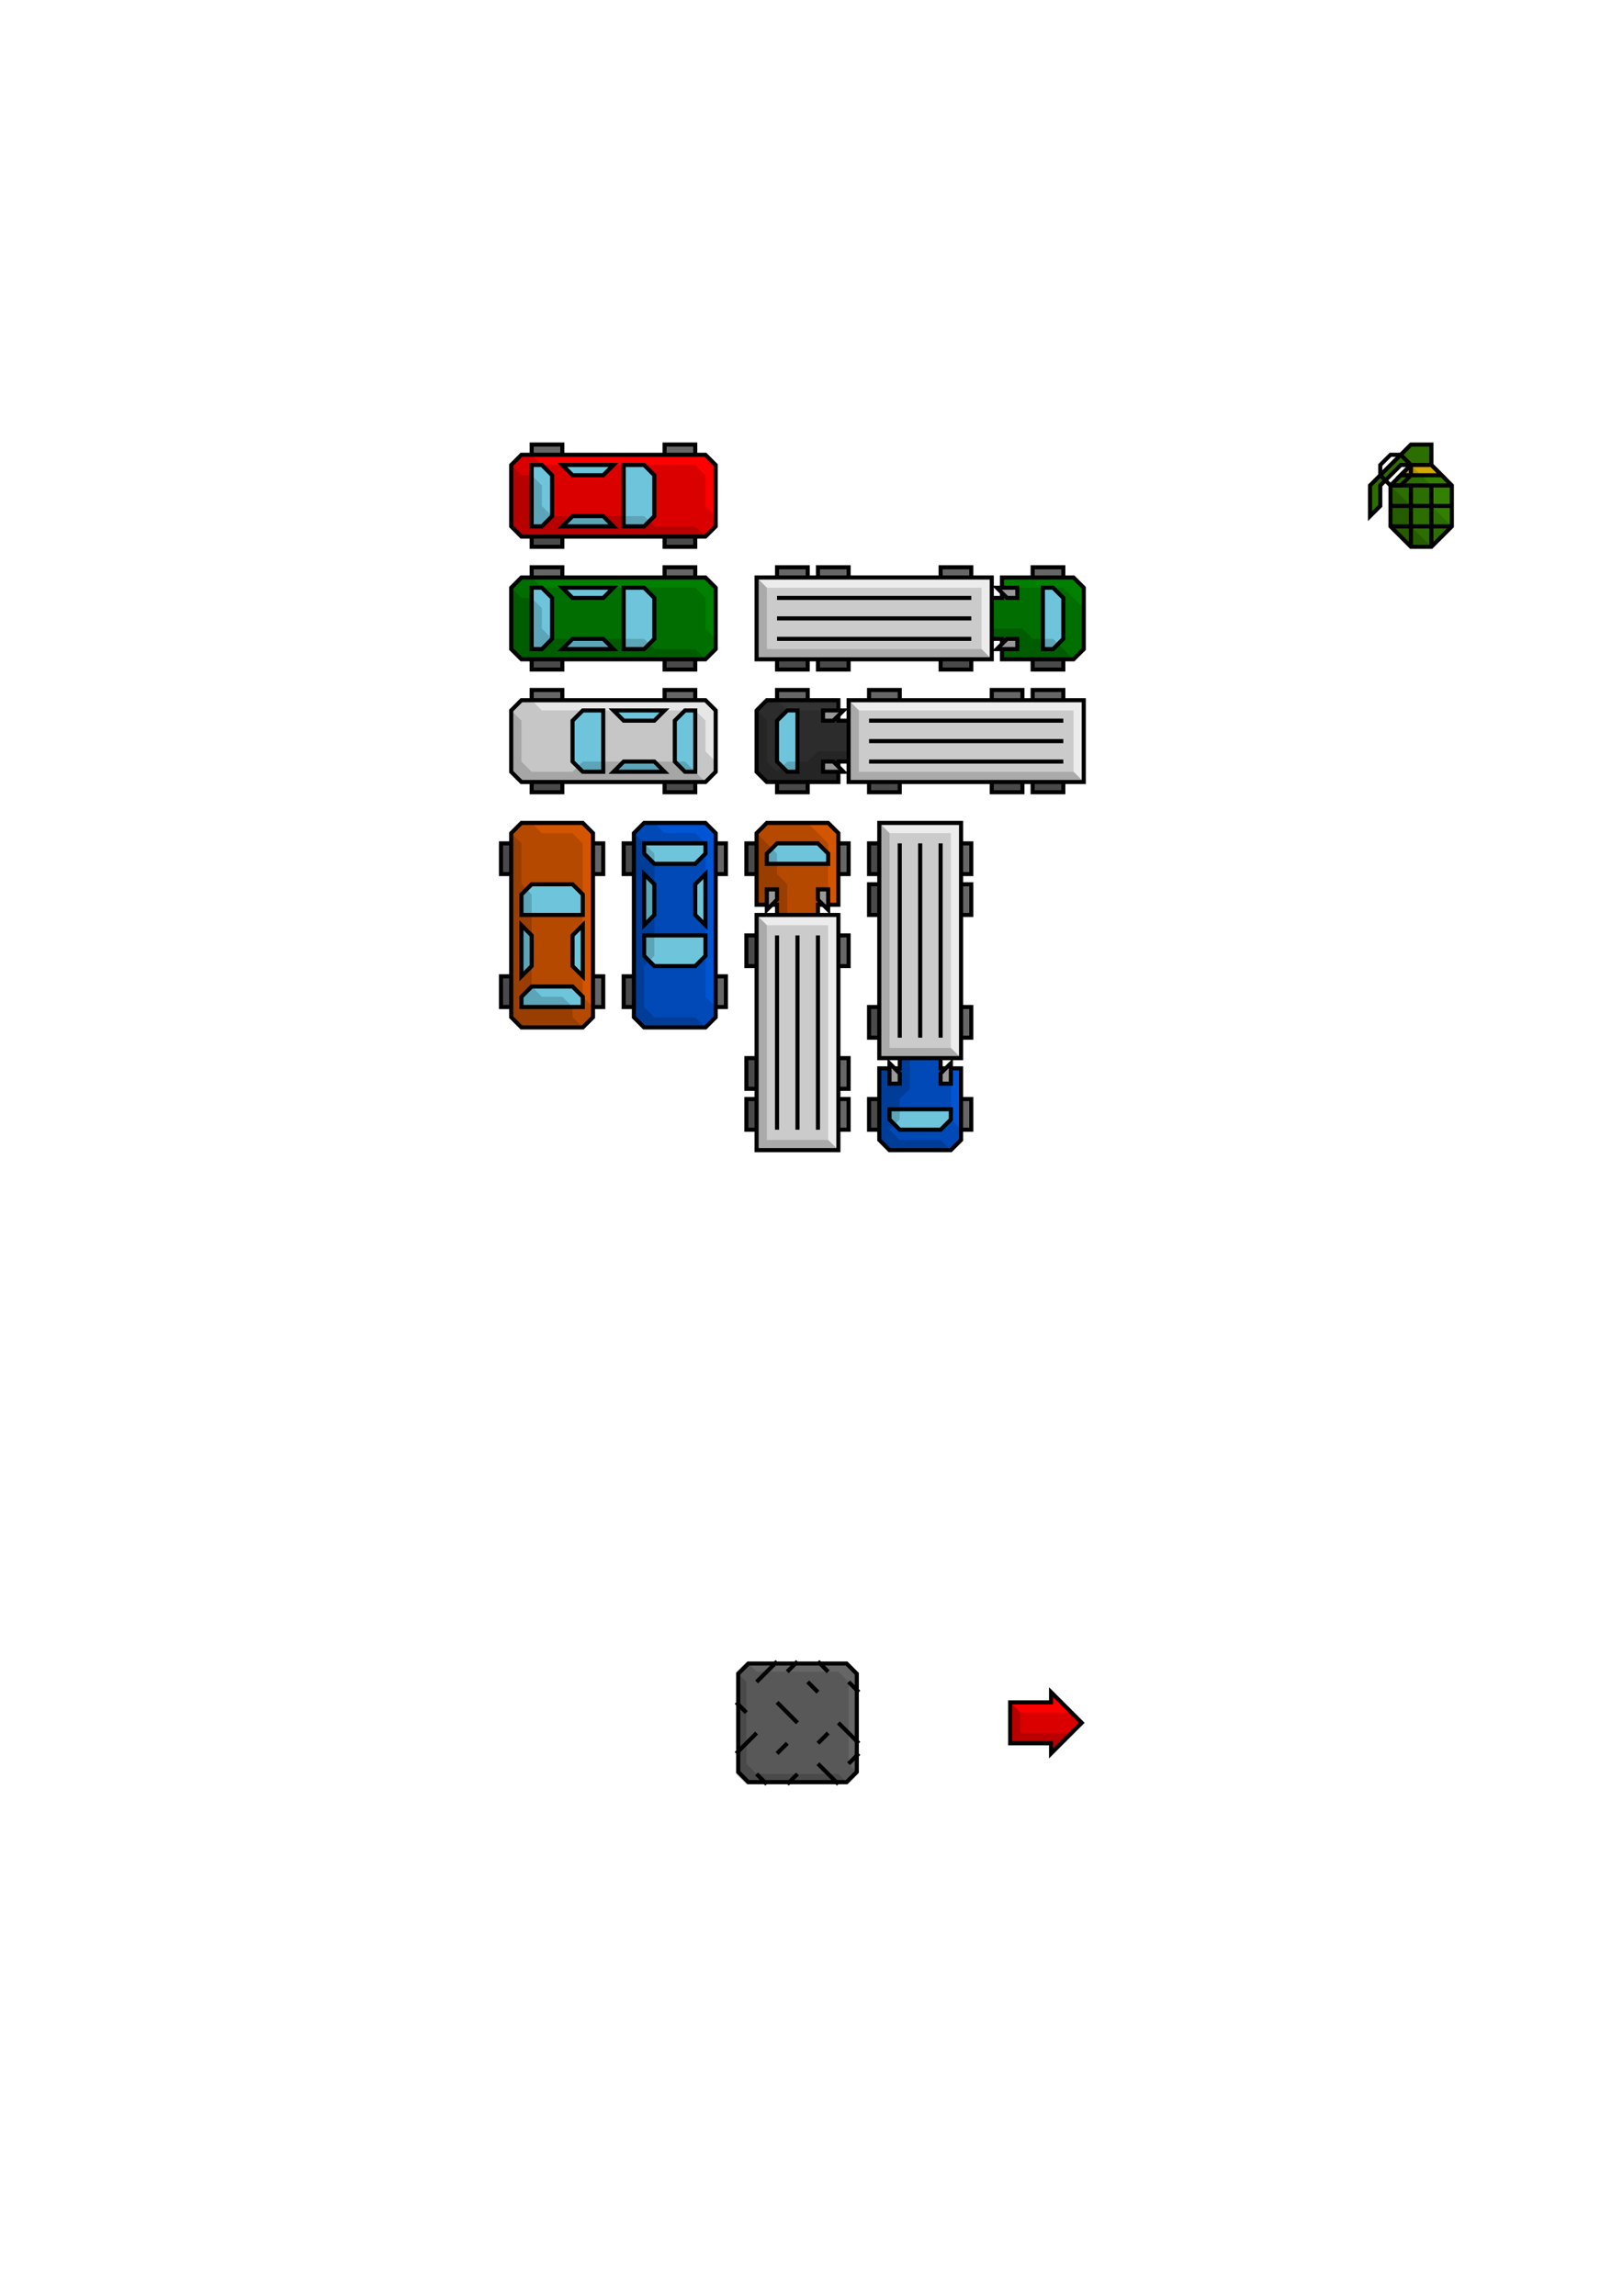 <?xml version="1.0" encoding="UTF-8" standalone="no"?>
<!-- Created with Inkscape (http://www.inkscape.org/) -->

<svg
   xmlns:dc="http://purl.org/dc/elements/1.1/"
   xmlns:cc="http://creativecommons.org/ns#"
   xmlns:rdf="http://www.w3.org/1999/02/22-rdf-syntax-ns#"
   xmlns:svg="http://www.w3.org/2000/svg"
   xmlns="http://www.w3.org/2000/svg"
   xmlns:sodipodi="http://sodipodi.sourceforge.net/DTD/sodipodi-0.dtd"
   xmlns:inkscape="http://www.inkscape.org/namespaces/inkscape"
   width="210mm"
   height="297mm"
   id="svg2"
   version="1.1"
   inkscape:version="0.48.4 r9939"
   enable-background="new"
   sodipodi:docname="graphics.svg">
  <defs
     id="defs4" />
  <sodipodi:namedview
     id="base"
     pagecolor="#ffffff"
     bordercolor="#666666"
     borderopacity="1.0"
     inkscape:pageopacity="0.0"
     inkscape:pageshadow="2"
     inkscape:zoom="2.8"
     inkscape:cx="366.61469"
     inkscape:cy="171.17215"
     inkscape:document-units="px"
     inkscape:current-layer="layer4"
     showgrid="true"
     inkscape:window-width="1920"
     inkscape:window-height="1017"
     inkscape:window-x="-8"
     inkscape:window-y="-8"
     inkscape:window-maximized="1">
    <inkscape:grid
       type="xygrid"
       id="grid2985"
       empspacing="5"
       visible="true"
       enabled="true"
       snapvisiblegridlinesonly="true" />
    <inkscape:grid
       type="xygrid"
       id="grid2989"
       empspacing="5"
       visible="true"
       enabled="true"
       snapvisiblegridlinesonly="true"
       color="#ff00ff"
       opacity="1"
       empcolor="#0000ff"
       empopacity="0"
       spacingx="60px"
       spacingy="60px"
       dotted="false" />
  </sodipodi:namedview>
  <g
     inkscape:groupmode="layer"
     id="layer4"
     inkscape:label="clipping"
     style="opacity:0;display:inline">
    <rect
       style="opacity:0.5;color:#000000;fill:#80e5ff;fill-opacity:1;fill-rule:nonzero;stroke:none;stroke-width:2;marker:none;visibility:visible;display:inline;overflow:visible;enable-background:accumulate"
       id="rect4730"
       width="120"
       height="60"
       x="240"
       y="212.362"
       inkscape:export-filename="D:\phi\ld43\web\res\images\car_player.png"
       inkscape:export-xdpi="180"
       inkscape:export-ydpi="180" />
    <rect
       style="opacity:0.5;color:#000000;fill:#80e5ff;fill-opacity:1;fill-rule:nonzero;stroke:none;stroke-width:2;marker:none;visibility:visible;display:inline;overflow:visible;enable-background:accumulate"
       id="rect4732"
       width="120"
       height="60"
       x="240"
       y="272.362"
       inkscape:export-filename="D:\phi\ld43\web\res\images\car_h1.png"
       inkscape:export-xdpi="180"
       inkscape:export-ydpi="180" />
    <rect
       style="opacity:0.5;color:#000000;fill:#80e5ff;fill-opacity:1;fill-rule:nonzero;stroke:none;stroke-width:2;marker:none;visibility:visible;display:inline;overflow:visible;enable-background:accumulate"
       id="rect4734"
       width="120"
       height="60"
       x="240"
       y="332.362"
       inkscape:export-filename="D:\phi\ld43\web\res\images\car_h2.png"
       inkscape:export-xdpi="180"
       inkscape:export-ydpi="180" />
    <rect
       style="opacity:0.5;color:#000000;fill:#80e5ff;fill-opacity:1;fill-rule:nonzero;stroke:none;stroke-width:2;marker:none;visibility:visible;display:inline;overflow:visible;enable-background:accumulate"
       id="rect4736"
       width="60"
       height="120"
       x="240"
       y="392.362"
       inkscape:export-filename="D:\phi\ld43\web\res\images\car_v1.png"
       inkscape:export-xdpi="180"
       inkscape:export-ydpi="180" />
    <rect
       style="opacity:0.5;color:#000000;fill:#80e5ff;fill-opacity:1;fill-rule:nonzero;stroke:none;stroke-width:2;marker:none;visibility:visible;display:inline;overflow:visible;enable-background:accumulate"
       id="rect4738"
       width="180"
       height="60"
       x="360"
       y="272.362"
       inkscape:export-filename="D:\phi\ld43\web\res\images\truck_h1.png"
       inkscape:export-xdpi="180"
       inkscape:export-ydpi="180" />
    <rect
       style="opacity:0.5;color:#000000;fill:#80e5ff;fill-opacity:1;fill-rule:nonzero;stroke:none;stroke-width:2;marker:none;visibility:visible;display:inline;overflow:visible;enable-background:accumulate"
       id="rect4740"
       width="180"
       height="60"
       x="360"
       y="332.362"
       inkscape:export-filename="D:\phi\ld43\web\res\images\truck_h2.png"
       inkscape:export-xdpi="180"
       inkscape:export-ydpi="180" />
    <rect
       style="opacity:0.5;color:#000000;fill:#80e5ff;fill-opacity:1;fill-rule:nonzero;stroke:none;stroke-width:2;marker:none;visibility:visible;display:inline;overflow:visible;enable-background:accumulate"
       id="rect4742"
       width="60"
       height="180"
       x="360"
       y="392.362"
       inkscape:export-filename="D:\phi\ld43\web\res\images\truck_v1.png"
       inkscape:export-xdpi="180"
       inkscape:export-ydpi="180" />
    <rect
       style="opacity:0.5;color:#000000;fill:#80e5ff;fill-opacity:1;fill-rule:nonzero;stroke:none;stroke-width:2;marker:none;visibility:visible;display:inline;overflow:visible;enable-background:accumulate"
       id="rect4744"
       width="60"
       height="180"
       x="420"
       y="392.362"
       inkscape:export-filename="D:\phi\ld43\web\res\images\truck_v2.png"
       inkscape:export-xdpi="180"
       inkscape:export-ydpi="180" />
    <rect
       style="opacity:0.5;color:#000000;fill:#80e5ff;fill-opacity:1;fill-rule:nonzero;stroke:none;stroke-width:2;marker:none;visibility:visible;display:inline;overflow:visible;enable-background:accumulate"
       id="rect4746"
       width="60"
       height="120"
       x="300"
       y="392.362"
       inkscape:export-filename="D:\phi\ld43\web\res\images\car_v2.png"
       inkscape:export-xdpi="180"
       inkscape:export-ydpi="180" />
    <rect
       style="color:#000000;fill:#d4aa00;fill-opacity:1;fill-rule:nonzero;stroke:none;stroke-width:2;marker:none;visibility:visible;display:inline;overflow:visible;enable-background:accumulate"
       id="rect4790"
       width="60"
       height="60"
       x="660"
       y="212.362"
       inkscape:export-filename="D:\phi\ld43\web\res\images\grenade.png"
       inkscape:export-xdpi="180"
       inkscape:export-ydpi="180" />
    <rect
       style="opacity:0.5;color:#000000;fill:#000000;fill-opacity:1;stroke:none;stroke-width:2;marker:none;visibility:visible;display:inline;overflow:visible;enable-background:accumulate"
       id="rect4834"
       width="60"
       height="60"
       x="360"
       y="812.362"
       inkscape:export-filename="D:\phi\ld43\web\res\images\border.png"
       inkscape:export-xdpi="180"
       inkscape:export-ydpi="180" />
    <rect
       style="opacity:0.5;color:#000000;fill:#000000;fill-opacity:1;fill-rule:nonzero;stroke:none;stroke-width:2;marker:none;visibility:visible;display:inline;overflow:visible;enable-background:accumulate"
       id="rect4890"
       width="60"
       height="60"
       x="480"
       y="812.362"
       inkscape:export-filename="D:\phi\ld43\web\res\images\exit.png"
       inkscape:export-xdpi="180"
       inkscape:export-ydpi="180" />
  </g>
  <g
     inkscape:label="shape"
     inkscape:groupmode="layer"
     id="layer1"
     style="display:inline">
    <path
       style="fill:#666666;stroke:#000000;stroke-width:2;stroke-linecap:butt;stroke-linejoin:miter;stroke-miterlimit:4;stroke-opacity:1;stroke-dasharray:none"
       d="m 260,222.362 0,-5 15,0 0,5"
       id="path2995"
       inkscape:connector-curvature="0" />
    <path
       style="fill:#666666;stroke:#000000;stroke-width:2;stroke-linecap:butt;stroke-linejoin:miter;stroke-miterlimit:4;stroke-opacity:1;stroke-dasharray:none"
       d="m 340,222.362 0,-5 -15,0 0,5"
       id="path2993"
       inkscape:connector-curvature="0" />
    <path
       style="fill:#666666;stroke:#000000;stroke-width:2;stroke-linecap:butt;stroke-linejoin:miter;stroke-miterlimit:4;stroke-opacity:1;stroke-dasharray:none"
       d="m 325,262.362 0,5 15,0 0,-5"
       id="path2999"
       inkscape:connector-curvature="0" />
    <path
       style="fill:#666666;stroke:#000000;stroke-width:2;stroke-linecap:butt;stroke-linejoin:miter;stroke-miterlimit:4;stroke-opacity:1;stroke-dasharray:none"
       d="m 260,262.362 0,5 15,0 0,-5"
       id="path2997"
       inkscape:connector-curvature="0" />
    <path
       style="fill:#ff0000;stroke:#000000;stroke-width:2;stroke-linecap:butt;stroke-linejoin:miter;stroke-miterlimit:4;stroke-opacity:1;stroke-dasharray:none"
       d="m 255,222.362 90,0 5,5 0,30 -5,5 -90,0 -5,-5 0,-30 z"
       id="path2991"
       inkscape:connector-curvature="0" />
    <path
       style="fill:#80e5ff;fill-opacity:1;stroke:#000000;stroke-width:2;stroke-linecap:butt;stroke-linejoin:miter;stroke-miterlimit:4;stroke-opacity:1;stroke-dasharray:none"
       d="m 320,252.362 0,-20 -5,-5 -5,0 -5,0 0,30 5,0 5,0 z"
       id="path3003"
       inkscape:connector-curvature="0"
       sodipodi:nodetypes="ccccccccc" />
    <path
       style="fill:#80e5ff;stroke:#000000;stroke-width:2;stroke-linecap:butt;stroke-linejoin:miter;stroke-miterlimit:4;stroke-opacity:1;stroke-dasharray:none"
       d="m 275,257.362 5,-5 15,0 5,5 z"
       id="path3005"
       inkscape:connector-curvature="0"
       sodipodi:nodetypes="ccccc" />
    <path
       style="fill:#80e5ff;stroke:#000000;stroke-width:2;stroke-linecap:butt;stroke-linejoin:miter;stroke-miterlimit:4;stroke-opacity:1;stroke-dasharray:none"
       d="m 300,227.362 -5,5 -15,0 -5,-5 z"
       id="path3007"
       inkscape:connector-curvature="0"
       sodipodi:nodetypes="ccccc" />
    <path
       style="fill:#80e5ff;stroke:#000000;stroke-width:2;stroke-linecap:butt;stroke-linejoin:miter;stroke-miterlimit:4;stroke-opacity:1;stroke-dasharray:none"
       d="m 260,257.362 5,0 5,-5 0,-20 -5,-5 -5,0 z"
       id="path3011"
       inkscape:connector-curvature="0"
       sodipodi:nodetypes="ccccccc" />
    <path
       style="fill:#666666;stroke:#000000;stroke-width:2;stroke-linecap:butt;stroke-linejoin:miter;stroke-miterlimit:4;stroke-opacity:1;stroke-dasharray:none;display:inline"
       d="m 260,282.362 0,-5 15,0 0,5"
       id="path2995-1"
       inkscape:connector-curvature="0" />
    <path
       style="fill:#666666;stroke:#000000;stroke-width:2;stroke-linecap:butt;stroke-linejoin:miter;stroke-miterlimit:4;stroke-opacity:1;stroke-dasharray:none;display:inline"
       d="m 340,282.362 0,-5 -15,0 0,5"
       id="path2993-1"
       inkscape:connector-curvature="0" />
    <path
       style="fill:#666666;stroke:#000000;stroke-width:2;stroke-linecap:butt;stroke-linejoin:miter;stroke-miterlimit:4;stroke-opacity:1;stroke-dasharray:none;display:inline"
       d="m 260,322.362 0,5 15,0 0,-5"
       id="path2997-8"
       inkscape:connector-curvature="0" />
    <path
       style="fill:#666666;stroke:#000000;stroke-width:2;stroke-linecap:butt;stroke-linejoin:miter;stroke-miterlimit:4;stroke-opacity:1;stroke-dasharray:none;display:inline"
       d="m 325,322.362 0,5 15,0 0,-5"
       id="path2999-7"
       inkscape:connector-curvature="0" />
    <path
       style="fill:#008000;stroke:#000000;stroke-width:2;stroke-linecap:butt;stroke-linejoin:miter;stroke-miterlimit:4;stroke-opacity:1;stroke-dasharray:none;display:inline"
       d="m 255,282.362 90,0 5,5 0,30 -5,5 -90,0 -5,-5 0,-30 z"
       id="path2991-3"
       inkscape:connector-curvature="0" />
    <path
       style="fill:#80e5ff;fill-opacity:1;stroke:#000000;stroke-width:2;stroke-linecap:butt;stroke-linejoin:miter;stroke-miterlimit:4;stroke-opacity:1;stroke-dasharray:none;display:inline"
       d="m 320,312.362 0,-20 -5,-5 -5,0 -5,0 0,30 5,0 5,0 z"
       id="path3003-4"
       inkscape:connector-curvature="0"
       sodipodi:nodetypes="ccccccccc" />
    <path
       style="fill:#80e5ff;stroke:#000000;stroke-width:2;stroke-linecap:butt;stroke-linejoin:miter;stroke-miterlimit:4;stroke-opacity:1;stroke-dasharray:none;display:inline"
       d="m 275,317.362 5,-5 15,0 5,5 z"
       id="path3005-2"
       inkscape:connector-curvature="0"
       sodipodi:nodetypes="ccccc" />
    <path
       style="fill:#80e5ff;stroke:#000000;stroke-width:2;stroke-linecap:butt;stroke-linejoin:miter;stroke-miterlimit:4;stroke-opacity:1;stroke-dasharray:none;display:inline"
       d="m 300,287.362 -5,5 -15,0 -5,-5 z"
       id="path3007-7"
       inkscape:connector-curvature="0"
       sodipodi:nodetypes="ccccc" />
    <path
       style="fill:#80e5ff;stroke:#000000;stroke-width:2;stroke-linecap:butt;stroke-linejoin:miter;stroke-miterlimit:4;stroke-opacity:1;stroke-dasharray:none;display:inline"
       d="m 260,317.362 5,0 5,-5 0,-20 -5,-5 -5,0 z"
       id="path3011-7"
       inkscape:connector-curvature="0"
       sodipodi:nodetypes="ccccccc" />
    <path
       style="fill:#666666;stroke:#000000;stroke-width:2;stroke-linecap:butt;stroke-linejoin:miter;stroke-miterlimit:4;stroke-opacity:1;stroke-dasharray:none;display:inline"
       d="m 340,342.362 0,-5 -15,0 0,5"
       id="path2995-9"
       inkscape:connector-curvature="0" />
    <path
       style="fill:#666666;stroke:#000000;stroke-width:2;stroke-linecap:butt;stroke-linejoin:miter;stroke-miterlimit:4;stroke-opacity:1;stroke-dasharray:none;display:inline"
       d="m 260,342.362 0,-5 15,0 0,5"
       id="path2993-3"
       inkscape:connector-curvature="0" />
    <path
       style="fill:#666666;stroke:#000000;stroke-width:2;stroke-linecap:butt;stroke-linejoin:miter;stroke-miterlimit:4;stroke-opacity:1;stroke-dasharray:none;display:inline"
       d="m 340,382.362 0,5 -15,0 0,-5"
       id="path2997-9"
       inkscape:connector-curvature="0" />
    <path
       style="fill:#666666;stroke:#000000;stroke-width:2;stroke-linecap:butt;stroke-linejoin:miter;stroke-miterlimit:4;stroke-opacity:1;stroke-dasharray:none;display:inline"
       d="m 275,382.362 0,5 -15,0 0,-5"
       id="path2999-8"
       inkscape:connector-curvature="0" />
    <path
       style="fill:#e6e6e6;stroke:#000000;stroke-width:2;stroke-linecap:butt;stroke-linejoin:miter;stroke-miterlimit:4;stroke-opacity:1;stroke-dasharray:none;display:inline"
       d="m 345,342.362 -90,0 -5,5 0,30 5,5 90,0 5,-5 0,-30 z"
       id="path2991-1"
       inkscape:connector-curvature="0" />
    <path
       style="fill:#80e5ff;fill-opacity:1;stroke:#000000;stroke-width:2;stroke-linecap:butt;stroke-linejoin:miter;stroke-miterlimit:4;stroke-opacity:1;stroke-dasharray:none;display:inline"
       d="m 280,372.362 0,-20 5,-5 5,0 5,0 0,30 -5,0 -5,0 z"
       id="path3003-6"
       inkscape:connector-curvature="0"
       sodipodi:nodetypes="ccccccccc" />
    <path
       style="fill:#80e5ff;stroke:#000000;stroke-width:2;stroke-linecap:butt;stroke-linejoin:miter;stroke-miterlimit:4;stroke-opacity:1;stroke-dasharray:none;display:inline"
       d="m 325,377.362 -5,-5 -15,0 -5,5 z"
       id="path3005-5"
       inkscape:connector-curvature="0"
       sodipodi:nodetypes="ccccc" />
    <path
       style="fill:#80e5ff;stroke:#000000;stroke-width:2;stroke-linecap:butt;stroke-linejoin:miter;stroke-miterlimit:4;stroke-opacity:1;stroke-dasharray:none;display:inline"
       d="m 300,347.362 5,5 15,0 5,-5 z"
       id="path3007-0"
       inkscape:connector-curvature="0"
       sodipodi:nodetypes="ccccc" />
    <path
       style="fill:#80e5ff;stroke:#000000;stroke-width:2;stroke-linecap:butt;stroke-linejoin:miter;stroke-miterlimit:4;stroke-opacity:1;stroke-dasharray:none;display:inline"
       d="m 340,377.362 -5,0 -5,-5 0,-20 5,-5 5,0 z"
       id="path3011-2"
       inkscape:connector-curvature="0"
       sodipodi:nodetypes="ccccccc" />
    <path
       style="fill:#666666;stroke:#000000;stroke-width:2;stroke-linecap:butt;stroke-linejoin:miter;stroke-miterlimit:4;stroke-opacity:1;stroke-dasharray:none;display:inline"
       d="m 350,412.362 5,0 0,15 -5,0"
       id="path2995-1-4"
       inkscape:connector-curvature="0" />
    <path
       style="fill:#666666;stroke:#000000;stroke-width:2;stroke-linecap:butt;stroke-linejoin:miter;stroke-miterlimit:4;stroke-opacity:1;stroke-dasharray:none;display:inline"
       d="m 350,492.362 5,0 0,-15 -5,0"
       id="path2993-1-8"
       inkscape:connector-curvature="0" />
    <path
       style="fill:#666666;stroke:#000000;stroke-width:2;stroke-linecap:butt;stroke-linejoin:miter;stroke-miterlimit:4;stroke-opacity:1;stroke-dasharray:none;display:inline"
       d="m 310,412.362 -5,0 0,15 5,0"
       id="path2997-8-5"
       inkscape:connector-curvature="0" />
    <path
       style="fill:#666666;stroke:#000000;stroke-width:2;stroke-linecap:butt;stroke-linejoin:miter;stroke-miterlimit:4;stroke-opacity:1;stroke-dasharray:none;display:inline"
       d="m 310,477.362 -5,0 0,15 5,0"
       id="path2999-7-0"
       inkscape:connector-curvature="0" />
    <path
       style="fill:#0055d4;stroke:#000000;stroke-width:2;stroke-linecap:butt;stroke-linejoin:miter;stroke-miterlimit:4;stroke-opacity:1;stroke-dasharray:none;display:inline"
       d="m 350,407.362 0,90 -5,5 -30,0 -5,-5 0,-90 5,-5 30,0 z"
       id="path2991-3-6"
       inkscape:connector-curvature="0" />
    <path
       style="fill:#80e5ff;fill-opacity:1;stroke:#000000;stroke-width:2;stroke-linecap:butt;stroke-linejoin:miter;stroke-miterlimit:4;stroke-opacity:1;stroke-dasharray:none;display:inline"
       d="m 320,472.362 20,0 5,-5 0,-5 0,-5 -30,0 0,5 0,5 z"
       id="path3003-4-9"
       inkscape:connector-curvature="0"
       sodipodi:nodetypes="ccccccccc" />
    <path
       style="fill:#80e5ff;stroke:#000000;stroke-width:2;stroke-linecap:butt;stroke-linejoin:miter;stroke-miterlimit:4;stroke-opacity:1;stroke-dasharray:none;display:inline"
       d="m 315,427.362 5,5 0,15 -5,5 z"
       id="path3005-2-0"
       inkscape:connector-curvature="0"
       sodipodi:nodetypes="ccccc" />
    <path
       style="fill:#80e5ff;stroke:#000000;stroke-width:2;stroke-linecap:butt;stroke-linejoin:miter;stroke-miterlimit:4;stroke-opacity:1;stroke-dasharray:none;display:inline"
       d="m 345,452.362 -5,-5 0,-15 5,-5 z"
       id="path3007-7-0"
       inkscape:connector-curvature="0"
       sodipodi:nodetypes="ccccc" />
    <path
       style="fill:#80e5ff;stroke:#000000;stroke-width:2;stroke-linecap:butt;stroke-linejoin:miter;stroke-miterlimit:4;stroke-opacity:1;stroke-dasharray:none;display:inline"
       d="m 315,412.362 0,5 5,5 20,0 5,-5 0,-5 z"
       id="path3011-7-6"
       inkscape:connector-curvature="0"
       sodipodi:nodetypes="ccccccc" />
    <path
       style="fill:#666666;stroke:#000000;stroke-width:2;stroke-linecap:butt;stroke-linejoin:miter;stroke-miterlimit:4;stroke-opacity:1;stroke-dasharray:none;display:inline"
       d="m 290,492.362 5,0 0,-15 -5,0"
       id="path2995-9-1"
       inkscape:connector-curvature="0" />
    <path
       style="fill:#666666;stroke:#000000;stroke-width:2;stroke-linecap:butt;stroke-linejoin:miter;stroke-miterlimit:4;stroke-opacity:1;stroke-dasharray:none;display:inline"
       d="m 290,412.362 5,0 0,15 -5,0"
       id="path2993-3-3"
       inkscape:connector-curvature="0" />
    <path
       style="fill:#666666;stroke:#000000;stroke-width:2;stroke-linecap:butt;stroke-linejoin:miter;stroke-miterlimit:4;stroke-opacity:1;stroke-dasharray:none;display:inline"
       d="m 250,492.362 -5,0 0,-15 5,0"
       id="path2997-9-9"
       inkscape:connector-curvature="0" />
    <path
       style="fill:#666666;stroke:#000000;stroke-width:2;stroke-linecap:butt;stroke-linejoin:miter;stroke-miterlimit:4;stroke-opacity:1;stroke-dasharray:none;display:inline"
       d="m 250,427.362 -5,0 0,-15 5,0"
       id="path2999-8-3"
       inkscape:connector-curvature="0" />
    <path
       style="fill:#d45500;stroke:#000000;stroke-width:2;stroke-linecap:butt;stroke-linejoin:miter;stroke-miterlimit:4;stroke-opacity:1;stroke-dasharray:none;display:inline"
       d="m 290,497.362 0,-90 -5,-5 -30,0 -5,5 0,90 5,5 30,0 z"
       id="path2991-1-8"
       inkscape:connector-curvature="0" />
    <path
       style="fill:#80e5ff;fill-opacity:1;stroke:#000000;stroke-width:2;stroke-linecap:butt;stroke-linejoin:miter;stroke-miterlimit:4;stroke-opacity:1;stroke-dasharray:none;display:inline"
       d="m 260,432.362 20,0 5,5 0,5 0,5 -30,0 0,-5 0,-5 z"
       id="path3003-6-4"
       inkscape:connector-curvature="0"
       sodipodi:nodetypes="ccccccccc" />
    <path
       style="fill:#80e5ff;stroke:#000000;stroke-width:2;stroke-linecap:butt;stroke-linejoin:miter;stroke-miterlimit:4;stroke-opacity:1;stroke-dasharray:none;display:inline"
       d="m 255,477.362 5,-5 0,-15 -5,-5 z"
       id="path3005-5-4"
       inkscape:connector-curvature="0"
       sodipodi:nodetypes="ccccc" />
    <path
       style="fill:#80e5ff;stroke:#000000;stroke-width:2;stroke-linecap:butt;stroke-linejoin:miter;stroke-miterlimit:4;stroke-opacity:1;stroke-dasharray:none;display:inline"
       d="m 285,452.362 -5,5 0,15 5,5 z"
       id="path3007-0-6"
       inkscape:connector-curvature="0"
       sodipodi:nodetypes="ccccc" />
    <path
       style="fill:#80e5ff;stroke:#000000;stroke-width:2;stroke-linecap:butt;stroke-linejoin:miter;stroke-miterlimit:4;stroke-opacity:1;stroke-dasharray:none;display:inline"
       d="m 255,492.362 0,-5 5,-5 20,0 5,5 0,5 z"
       id="path3011-2-0"
       inkscape:connector-curvature="0"
       sodipodi:nodetypes="ccccccc" />
    <path
       style="fill:#666666;stroke:#000000;stroke-width:2;stroke-linecap:butt;stroke-linejoin:miter;stroke-miterlimit:4;stroke-opacity:1;stroke-dasharray:none"
       d="m 505,282.362 0,-5 15,0 0,5"
       id="path4437"
       inkscape:connector-curvature="0"
       sodipodi:nodetypes="cccc" />
    <path
       style="fill:#666666;stroke:#000000;stroke-width:2;stroke-linecap:butt;stroke-linejoin:miter;stroke-miterlimit:4;stroke-opacity:1;stroke-dasharray:none"
       d="m 505,322.362 0,5 15,0 0,-5"
       id="path4439"
       inkscape:connector-curvature="0"
       sodipodi:nodetypes="cccc" />
    <path
       style="fill:#666666;stroke:#000000;stroke-width:2;stroke-linecap:butt;stroke-linejoin:miter;stroke-miterlimit:4;stroke-opacity:1;stroke-dasharray:none"
       d="m 380,282.362 0,-5 15,0 0,5"
       id="path4441"
       inkscape:connector-curvature="0"
       sodipodi:nodetypes="cccc" />
    <path
       style="fill:#666666;stroke:#000000;stroke-width:2;stroke-linecap:butt;stroke-linejoin:miter;stroke-miterlimit:4;stroke-opacity:1;stroke-dasharray:none"
       d="m 400,282.362 0,-5 15,0 0,5"
       id="path4443"
       inkscape:connector-curvature="0"
       sodipodi:nodetypes="cccc" />
    <path
       style="fill:#666666;stroke:#000000;stroke-width:2;stroke-linecap:butt;stroke-linejoin:miter;stroke-miterlimit:4;stroke-opacity:1;stroke-dasharray:none"
       d="m 475,322.362 0,5 -15,0 0,-5"
       id="path4447"
       inkscape:connector-curvature="0"
       sodipodi:nodetypes="cccc" />
    <path
       style="fill:#666666;stroke:#000000;stroke-width:2;stroke-linecap:butt;stroke-linejoin:miter;stroke-miterlimit:4;stroke-opacity:1;stroke-dasharray:none"
       d="m 415,322.362 0,5 -15,0 0,-5"
       id="path4449"
       inkscape:connector-curvature="0"
       sodipodi:nodetypes="cccc" />
    <path
       style="fill:#666666;stroke:#000000;stroke-width:2;stroke-linecap:butt;stroke-linejoin:miter;stroke-miterlimit:4;stroke-opacity:1;stroke-dasharray:none"
       d="m 395,322.362 0,5 -15,0 0,-5"
       id="path4453"
       inkscape:connector-curvature="0"
       sodipodi:nodetypes="cccc" />
    <path
       style="fill:#008000;fill-opacity:1;stroke:#000000;stroke-width:2;stroke-linecap:butt;stroke-linejoin:miter;stroke-miterlimit:4;stroke-opacity:1;stroke-dasharray:none"
       d="m 485,292.362 5,0 0,-10 25,0 10,0 5,5 0,5 0,20 0,5 -5,5 -10,0 -25,0 0,-10 -5,0"
       id="path4427"
       inkscape:connector-curvature="0"
       sodipodi:nodetypes="cccccccccccccc" />
    <path
       style="fill:#80e5ff;fill-opacity:1;stroke:#000000;stroke-width:2;stroke-linecap:butt;stroke-linejoin:miter;stroke-miterlimit:4;stroke-opacity:1;stroke-dasharray:none"
       d="m 520,292.362 -5,-5 -5,0 0,30 5,0 5,-5 z"
       id="path4429"
       inkscape:connector-curvature="0"
       sodipodi:nodetypes="ccccccc" />
    <path
       style="fill:#666666;stroke:#000000;stroke-width:2;stroke-linecap:butt;stroke-linejoin:miter;stroke-miterlimit:4;stroke-opacity:1;stroke-dasharray:none"
       d="m 475,282.362 0,-5 -15,0 0,5"
       id="path4445"
       inkscape:connector-curvature="0"
       sodipodi:nodetypes="cccc" />
    <path
       style="fill:#ececec;stroke:#000000;stroke-width:2;stroke-linecap:butt;stroke-linejoin:miter;stroke-miterlimit:4;stroke-opacity:1;stroke-dasharray:none"
       d="m 370,282.362 0,40 115,0 0,-40 z"
       id="path4425"
       inkscape:connector-curvature="0" />
    <path
       style="fill:none;stroke:#000000;stroke-width:2;stroke-linecap:butt;stroke-linejoin:miter;stroke-miterlimit:4;stroke-opacity:1;stroke-dasharray:none"
       d="m 380,312.362 95,0"
       id="path4431"
       inkscape:connector-curvature="0" />
    <path
       style="fill:none;stroke:#000000;stroke-width:2;stroke-linecap:butt;stroke-linejoin:miter;stroke-miterlimit:4;stroke-opacity:1;stroke-dasharray:none"
       d="m 475,302.362 -95,0"
       id="path4433"
       inkscape:connector-curvature="0" />
    <path
       style="fill:none;stroke:#000000;stroke-width:2;stroke-linecap:butt;stroke-linejoin:miter;stroke-miterlimit:4;stroke-opacity:1;stroke-dasharray:none"
       d="m 380,292.362 95,0"
       id="path4435"
       inkscape:connector-curvature="0" />
    <path
       style="fill:#999999;fill-opacity:1;stroke:#000000;stroke-width:2;stroke-linecap:butt;stroke-linejoin:miter;stroke-miterlimit:4;stroke-opacity:1;stroke-dasharray:none"
       d="m 497.5,317.362 0,-5 -5,0 -5,5 z"
       id="path4463"
       inkscape:connector-curvature="0"
       sodipodi:nodetypes="ccccc" />
    <path
       style="fill:#999999;fill-opacity:1;stroke:#000000;stroke-width:2;stroke-linecap:butt;stroke-linejoin:miter;stroke-miterlimit:4;stroke-opacity:1;stroke-dasharray:none"
       d="m 497.5,287.362 0,5 -5,0 -5,-5 z"
       id="path4465"
       inkscape:connector-curvature="0"
       sodipodi:nodetypes="ccccc" />
    <path
       sodipodi:nodetypes="cccc"
       inkscape:connector-curvature="0"
       id="path4521"
       d="m 395,342.362 0,-5 -15,0 0,5"
       style="fill:#666666;stroke:#000000;stroke-width:2;stroke-linecap:butt;stroke-linejoin:miter;stroke-miterlimit:4;stroke-opacity:1;stroke-dasharray:none" />
    <path
       sodipodi:nodetypes="cccc"
       inkscape:connector-curvature="0"
       id="path4523"
       d="m 395,382.362 0,5 -15,0 0,-5"
       style="fill:#666666;stroke:#000000;stroke-width:2;stroke-linecap:butt;stroke-linejoin:miter;stroke-miterlimit:4;stroke-opacity:1;stroke-dasharray:none" />
    <path
       sodipodi:nodetypes="cccc"
       inkscape:connector-curvature="0"
       id="path4525"
       d="m 520,342.362 0,-5 -15,0 0,5"
       style="fill:#666666;stroke:#000000;stroke-width:2;stroke-linecap:butt;stroke-linejoin:miter;stroke-miterlimit:4;stroke-opacity:1;stroke-dasharray:none" />
    <path
       sodipodi:nodetypes="cccc"
       inkscape:connector-curvature="0"
       id="path4527"
       d="m 500,342.362 0,-5 -15,0 0,5"
       style="fill:#666666;stroke:#000000;stroke-width:2;stroke-linecap:butt;stroke-linejoin:miter;stroke-miterlimit:4;stroke-opacity:1;stroke-dasharray:none" />
    <path
       sodipodi:nodetypes="cccc"
       inkscape:connector-curvature="0"
       id="path4529"
       d="m 425,382.362 0,5 15,0 0,-5"
       style="fill:#666666;stroke:#000000;stroke-width:2;stroke-linecap:butt;stroke-linejoin:miter;stroke-miterlimit:4;stroke-opacity:1;stroke-dasharray:none" />
    <path
       sodipodi:nodetypes="cccc"
       inkscape:connector-curvature="0"
       id="path4531"
       d="m 485,382.362 0,5 15,0 0,-5"
       style="fill:#666666;stroke:#000000;stroke-width:2;stroke-linecap:butt;stroke-linejoin:miter;stroke-miterlimit:4;stroke-opacity:1;stroke-dasharray:none" />
    <path
       sodipodi:nodetypes="cccc"
       inkscape:connector-curvature="0"
       id="path4533"
       d="m 505,382.362 0,5 15,0 0,-5"
       style="fill:#666666;stroke:#000000;stroke-width:2;stroke-linecap:butt;stroke-linejoin:miter;stroke-miterlimit:4;stroke-opacity:1;stroke-dasharray:none" />
    <path
       sodipodi:nodetypes="cccccccccccccc"
       inkscape:connector-curvature="0"
       id="path4535"
       d="m 415,352.362 -5,0 0,-10 -25,0 -10,0 -5,5 0,5 0,20 0,5 5,5 10,0 25,0 0,-10 5,0"
       style="fill:#333333;fill-opacity:1;stroke:#000000;stroke-width:2;stroke-linecap:butt;stroke-linejoin:miter;stroke-miterlimit:4;stroke-opacity:1;stroke-dasharray:none" />
    <path
       sodipodi:nodetypes="ccccccc"
       inkscape:connector-curvature="0"
       id="path4537"
       d="m 380,352.362 5,-5 5,0 0,30 -5,0 -5,-5 z"
       style="fill:#80e5ff;fill-opacity:1;stroke:#000000;stroke-width:2;stroke-linecap:butt;stroke-linejoin:miter;stroke-miterlimit:4;stroke-opacity:1;stroke-dasharray:none" />
    <path
       sodipodi:nodetypes="cccc"
       inkscape:connector-curvature="0"
       id="path4547"
       d="m 425,342.362 0,-5 15,0 0,5"
       style="fill:#666666;stroke:#000000;stroke-width:2;stroke-linecap:butt;stroke-linejoin:miter;stroke-miterlimit:4;stroke-opacity:1;stroke-dasharray:none" />
    <path
       inkscape:connector-curvature="0"
       id="path4539"
       d="m 530,342.362 0,40 -115,0 0,-40 z"
       style="fill:#ececec;stroke:#000000;stroke-width:2;stroke-linecap:butt;stroke-linejoin:miter;stroke-miterlimit:4;stroke-opacity:1;stroke-dasharray:none" />
    <path
       inkscape:connector-curvature="0"
       id="path4541"
       d="m 520,372.362 -95,0"
       style="fill:none;stroke:#000000;stroke-width:2;stroke-linecap:butt;stroke-linejoin:miter;stroke-miterlimit:4;stroke-opacity:1;stroke-dasharray:none" />
    <path
       inkscape:connector-curvature="0"
       id="path4543"
       d="m 425,362.362 95,0"
       style="fill:none;stroke:#000000;stroke-width:2;stroke-linecap:butt;stroke-linejoin:miter;stroke-miterlimit:4;stroke-opacity:1;stroke-dasharray:none" />
    <path
       inkscape:connector-curvature="0"
       id="path4545"
       d="m 520,352.362 -95,0"
       style="fill:none;stroke:#000000;stroke-width:2;stroke-linecap:butt;stroke-linejoin:miter;stroke-miterlimit:4;stroke-opacity:1;stroke-dasharray:none" />
    <path
       sodipodi:nodetypes="ccccc"
       inkscape:connector-curvature="0"
       id="path4549"
       d="m 402.5,377.362 0,-5 5,0 5,5 z"
       style="fill:#999999;fill-opacity:1;stroke:#000000;stroke-width:2;stroke-linecap:butt;stroke-linejoin:miter;stroke-miterlimit:4;stroke-opacity:1;stroke-dasharray:none" />
    <path
       sodipodi:nodetypes="ccccc"
       inkscape:connector-curvature="0"
       id="path4551"
       d="m 402.5,347.362 0,5 5,0 5,-5 z"
       style="fill:#999999;fill-opacity:1;stroke:#000000;stroke-width:2;stroke-linecap:butt;stroke-linejoin:miter;stroke-miterlimit:4;stroke-opacity:1;stroke-dasharray:none" />
    <path
       sodipodi:nodetypes="cccc"
       inkscape:connector-curvature="0"
       id="path4561"
       d="m 470,537.362 5,0 0,15 -5,0"
       style="fill:#666666;stroke:#000000;stroke-width:2;stroke-linecap:butt;stroke-linejoin:miter;stroke-miterlimit:4;stroke-opacity:1;stroke-dasharray:none" />
    <path
       sodipodi:nodetypes="cccc"
       inkscape:connector-curvature="0"
       id="path4563"
       d="m 430,537.362 -5,0 0,15 5,0"
       style="fill:#666666;stroke:#000000;stroke-width:2;stroke-linecap:butt;stroke-linejoin:miter;stroke-miterlimit:4;stroke-opacity:1;stroke-dasharray:none" />
    <path
       sodipodi:nodetypes="cccc"
       inkscape:connector-curvature="0"
       id="path4565"
       d="m 470,412.362 5,0 0,15 -5,0"
       style="fill:#666666;stroke:#000000;stroke-width:2;stroke-linecap:butt;stroke-linejoin:miter;stroke-miterlimit:4;stroke-opacity:1;stroke-dasharray:none" />
    <path
       sodipodi:nodetypes="cccc"
       inkscape:connector-curvature="0"
       id="path4567"
       d="m 470,432.362 5,0 0,15 -5,0"
       style="fill:#666666;stroke:#000000;stroke-width:2;stroke-linecap:butt;stroke-linejoin:miter;stroke-miterlimit:4;stroke-opacity:1;stroke-dasharray:none" />
    <path
       sodipodi:nodetypes="cccc"
       inkscape:connector-curvature="0"
       id="path4569"
       d="m 430,507.362 -5,0 0,-15 5,0"
       style="fill:#666666;stroke:#000000;stroke-width:2;stroke-linecap:butt;stroke-linejoin:miter;stroke-miterlimit:4;stroke-opacity:1;stroke-dasharray:none" />
    <path
       sodipodi:nodetypes="cccc"
       inkscape:connector-curvature="0"
       id="path4571"
       d="m 430,447.362 -5,0 0,-15 5,0"
       style="fill:#666666;stroke:#000000;stroke-width:2;stroke-linecap:butt;stroke-linejoin:miter;stroke-miterlimit:4;stroke-opacity:1;stroke-dasharray:none" />
    <path
       sodipodi:nodetypes="cccc"
       inkscape:connector-curvature="0"
       id="path4573"
       d="m 430,427.362 -5,0 0,-15 5,0"
       style="fill:#666666;stroke:#000000;stroke-width:2;stroke-linecap:butt;stroke-linejoin:miter;stroke-miterlimit:4;stroke-opacity:1;stroke-dasharray:none" />
    <path
       sodipodi:nodetypes="cccccccccccccc"
       inkscape:connector-curvature="0"
       id="path4575"
       d="m 460,517.362 0,5 10,0 0,25 0,10 -5,5 -5,0 -20,0 -5,0 -5,-5 0,-10 0,-25 10,0 0,-5"
       style="fill:#0055d4;fill-opacity:1;stroke:#000000;stroke-width:2;stroke-linecap:butt;stroke-linejoin:miter;stroke-miterlimit:4;stroke-opacity:1;stroke-dasharray:none" />
    <path
       sodipodi:nodetypes="ccccccc"
       inkscape:connector-curvature="0"
       id="path4577"
       d="m 460,552.362 5,-5 0,-5 -30,0 0,5 5,5 z"
       style="fill:#80e5ff;fill-opacity:1;stroke:#000000;stroke-width:2;stroke-linecap:butt;stroke-linejoin:miter;stroke-miterlimit:4;stroke-opacity:1;stroke-dasharray:none" />
    <path
       sodipodi:nodetypes="cccc"
       inkscape:connector-curvature="0"
       id="path4587"
       d="m 470,507.362 5,0 0,-15 -5,0"
       style="fill:#666666;stroke:#000000;stroke-width:2;stroke-linecap:butt;stroke-linejoin:miter;stroke-miterlimit:4;stroke-opacity:1;stroke-dasharray:none" />
    <path
       inkscape:connector-curvature="0"
       id="path4579"
       d="m 470,402.362 -40,0 0,115 40,0 z"
       style="fill:#ececec;stroke:#000000;stroke-width:2;stroke-linecap:butt;stroke-linejoin:miter;stroke-miterlimit:4;stroke-opacity:1;stroke-dasharray:none" />
    <path
       inkscape:connector-curvature="0"
       id="path4581"
       d="m 440,412.362 0,95"
       style="fill:none;stroke:#000000;stroke-width:2;stroke-linecap:butt;stroke-linejoin:miter;stroke-miterlimit:4;stroke-opacity:1;stroke-dasharray:none" />
    <path
       inkscape:connector-curvature="0"
       id="path4583"
       d="m 450,507.362 0,-95"
       style="fill:none;stroke:#000000;stroke-width:2;stroke-linecap:butt;stroke-linejoin:miter;stroke-miterlimit:4;stroke-opacity:1;stroke-dasharray:none" />
    <path
       inkscape:connector-curvature="0"
       id="path4585"
       d="m 460,412.362 0,95"
       style="fill:none;stroke:#000000;stroke-width:2;stroke-linecap:butt;stroke-linejoin:miter;stroke-miterlimit:4;stroke-opacity:1;stroke-dasharray:none" />
    <path
       sodipodi:nodetypes="ccccc"
       inkscape:connector-curvature="0"
       id="path4589"
       d="m 435,529.862 5,0 0,-5 -5,-5 z"
       style="fill:#999999;fill-opacity:1;stroke:#000000;stroke-width:2;stroke-linecap:butt;stroke-linejoin:miter;stroke-miterlimit:4;stroke-opacity:1;stroke-dasharray:none" />
    <path
       sodipodi:nodetypes="ccccc"
       inkscape:connector-curvature="0"
       id="path4591"
       d="m 465,529.862 -5,0 0,-5 5,-5 z"
       style="fill:#999999;fill-opacity:1;stroke:#000000;stroke-width:2;stroke-linecap:butt;stroke-linejoin:miter;stroke-miterlimit:4;stroke-opacity:1;stroke-dasharray:none" />
    <path
       style="fill:#666666;stroke:#000000;stroke-width:2;stroke-linecap:butt;stroke-linejoin:miter;stroke-miterlimit:4;stroke-opacity:1;stroke-dasharray:none"
       d="m 410,427.362 5,0 0,-15 -5,0"
       id="path4593"
       inkscape:connector-curvature="0"
       sodipodi:nodetypes="cccc" />
    <path
       style="fill:#666666;stroke:#000000;stroke-width:2;stroke-linecap:butt;stroke-linejoin:miter;stroke-miterlimit:4;stroke-opacity:1;stroke-dasharray:none"
       d="m 370,427.362 -5,0 0,-15 5,0"
       id="path4595"
       inkscape:connector-curvature="0"
       sodipodi:nodetypes="cccc" />
    <path
       style="fill:#666666;stroke:#000000;stroke-width:2;stroke-linecap:butt;stroke-linejoin:miter;stroke-miterlimit:4;stroke-opacity:1;stroke-dasharray:none"
       d="m 410,552.362 5,0 0,-15 -5,0"
       id="path4597"
       inkscape:connector-curvature="0"
       sodipodi:nodetypes="cccc" />
    <path
       style="fill:#666666;stroke:#000000;stroke-width:2;stroke-linecap:butt;stroke-linejoin:miter;stroke-miterlimit:4;stroke-opacity:1;stroke-dasharray:none"
       d="m 410,532.362 5,0 0,-15 -5,0"
       id="path4599"
       inkscape:connector-curvature="0"
       sodipodi:nodetypes="cccc" />
    <path
       style="fill:#666666;stroke:#000000;stroke-width:2;stroke-linecap:butt;stroke-linejoin:miter;stroke-miterlimit:4;stroke-opacity:1;stroke-dasharray:none"
       d="m 370,457.362 -5,0 0,15 5,0"
       id="path4601"
       inkscape:connector-curvature="0"
       sodipodi:nodetypes="cccc" />
    <path
       style="fill:#666666;stroke:#000000;stroke-width:2;stroke-linecap:butt;stroke-linejoin:miter;stroke-miterlimit:4;stroke-opacity:1;stroke-dasharray:none"
       d="m 370,517.362 -5,0 0,15 5,0"
       id="path4603"
       inkscape:connector-curvature="0"
       sodipodi:nodetypes="cccc" />
    <path
       style="fill:#666666;stroke:#000000;stroke-width:2;stroke-linecap:butt;stroke-linejoin:miter;stroke-miterlimit:4;stroke-opacity:1;stroke-dasharray:none"
       d="m 370,537.362 -5,0 0,15 5,0"
       id="path4605"
       inkscape:connector-curvature="0"
       sodipodi:nodetypes="cccc" />
    <path
       style="fill:#d45500;fill-opacity:1;stroke:#000000;stroke-width:2;stroke-linecap:butt;stroke-linejoin:miter;stroke-miterlimit:4;stroke-opacity:1;stroke-dasharray:none"
       d="m 400,447.362 0,-5 10,0 0,-25 0,-10 -5,-5 -5,0 -20,0 -5,0 -5,5 0,10 0,25 10,0 0,5"
       id="path4607"
       inkscape:connector-curvature="0"
       sodipodi:nodetypes="cccccccccccccc" />
    <path
       style="fill:#80e5ff;fill-opacity:1;stroke:#000000;stroke-width:2;stroke-linecap:butt;stroke-linejoin:miter;stroke-miterlimit:4;stroke-opacity:1;stroke-dasharray:none"
       d="m 400,412.362 5,5 0,5 -30,0 0,-5 5,-5 z"
       id="path4609"
       inkscape:connector-curvature="0"
       sodipodi:nodetypes="ccccccc" />
    <path
       style="fill:#666666;stroke:#000000;stroke-width:2;stroke-linecap:butt;stroke-linejoin:miter;stroke-miterlimit:4;stroke-opacity:1;stroke-dasharray:none"
       d="m 410,457.362 5,0 0,15 -5,0"
       id="path4619"
       inkscape:connector-curvature="0"
       sodipodi:nodetypes="cccc" />
    <path
       style="fill:#ececec;stroke:#000000;stroke-width:2;stroke-linecap:butt;stroke-linejoin:miter;stroke-miterlimit:4;stroke-opacity:1;stroke-dasharray:none"
       d="m 410,562.362 -40,0 0,-115 40,0 z"
       id="path4611"
       inkscape:connector-curvature="0" />
    <path
       style="fill:none;stroke:#000000;stroke-width:2;stroke-linecap:butt;stroke-linejoin:miter;stroke-miterlimit:4;stroke-opacity:1;stroke-dasharray:none"
       d="m 380,552.362 0,-95"
       id="path4613"
       inkscape:connector-curvature="0" />
    <path
       style="fill:none;stroke:#000000;stroke-width:2;stroke-linecap:butt;stroke-linejoin:miter;stroke-miterlimit:4;stroke-opacity:1;stroke-dasharray:none"
       d="m 390,457.362 0,95"
       id="path4615"
       inkscape:connector-curvature="0" />
    <path
       style="fill:none;stroke:#000000;stroke-width:2;stroke-linecap:butt;stroke-linejoin:miter;stroke-miterlimit:4;stroke-opacity:1;stroke-dasharray:none"
       d="m 400,552.362 0,-95"
       id="path4617"
       inkscape:connector-curvature="0" />
    <path
       style="fill:#999999;fill-opacity:1;stroke:#000000;stroke-width:2;stroke-linecap:butt;stroke-linejoin:miter;stroke-miterlimit:4;stroke-opacity:1;stroke-dasharray:none"
       d="m 375,434.862 5,0 0,5 -5,5 z"
       id="path4621"
       inkscape:connector-curvature="0"
       sodipodi:nodetypes="ccccc" />
    <path
       style="fill:#999999;fill-opacity:1;stroke:#000000;stroke-width:2;stroke-linecap:butt;stroke-linejoin:miter;stroke-miterlimit:4;stroke-opacity:1;stroke-dasharray:none"
       d="m 405,434.862 -5,0 0,5 5,5 z"
       id="path4623"
       inkscape:connector-curvature="0"
       sodipodi:nodetypes="ccccc" />
    <path
       style="fill:#338000;fill-opacity:1;stroke:#000000;stroke-width:2;stroke-linecap:butt;stroke-linejoin:miter;stroke-miterlimit:4;stroke-opacity:1;stroke-dasharray:none;display:inline"
       d="m 690,267.362 10,0 10,-10 0,-20 -10,-10 -10,0 -10,10 0,20 z"
       id="path4748"
       inkscape:connector-curvature="0" />
    <path
       style="fill:none;stroke:#000000;stroke-width:2;stroke-linecap:butt;stroke-linejoin:miter;stroke-miterlimit:4;stroke-opacity:1;stroke-dasharray:none"
       d="m 680,257.362 30,0"
       id="path4770"
       inkscape:connector-curvature="0" />
    <path
       style="fill:none;stroke:#000000;stroke-width:2;stroke-linecap:butt;stroke-linejoin:miter;stroke-miterlimit:4;stroke-opacity:1;stroke-dasharray:none"
       d="m 680,247.362 30,0"
       id="path4774"
       inkscape:connector-curvature="0" />
    <path
       style="fill:none;stroke:#000000;stroke-width:2;stroke-linecap:butt;stroke-linejoin:miter;stroke-miterlimit:4;stroke-opacity:1;stroke-dasharray:none"
       d="m 680,237.362 30,0"
       id="path4778"
       inkscape:connector-curvature="0" />
    <path
       style="fill:none;stroke:#000000;stroke-width:2;stroke-linecap:butt;stroke-linejoin:miter;stroke-miterlimit:4;stroke-opacity:1;stroke-dasharray:none"
       d="m 700,237.362 0,30"
       id="path4780"
       inkscape:connector-curvature="0"
       sodipodi:nodetypes="cc" />
    <path
       style="fill:none;stroke:#000000;stroke-width:2;stroke-linecap:butt;stroke-linejoin:miter;stroke-miterlimit:4;stroke-opacity:1;stroke-dasharray:none"
       d="m 690,237.362 0,30"
       id="path4782"
       inkscape:connector-curvature="0"
       sodipodi:nodetypes="cc" />
    <path
       style="fill:#2c6e00;fill-opacity:1;stroke:#000000;stroke-width:2;stroke-linecap:butt;stroke-linejoin:miter;stroke-miterlimit:4;stroke-opacity:1;stroke-dasharray:none"
       d="m 700,227.362 0,-10 -10,0 -20,20 0,15 5,-5 0,-10 10,-10 5,0"
       id="path4784"
       inkscape:connector-curvature="0"
       sodipodi:nodetypes="ccccccccc" />
    <path
       style="fill:#d4aa00;stroke:#000000;stroke-width:2;stroke-linecap:butt;stroke-linejoin:miter;stroke-miterlimit:4;stroke-opacity:1;stroke-dasharray:none"
       d="m 685,232.362 20,0 -5,-5 -10,0 z"
       id="path4786"
       inkscape:connector-curvature="0" />
    <path
       style="fill:none;stroke:#000000;stroke-width:2;stroke-linecap:butt;stroke-linejoin:miter;stroke-miterlimit:4;stroke-opacity:1;stroke-dasharray:none"
       d="m 675,227.362 5,-5 5,0 5,5 0,5 -5,5 -5,0 -5,-5 z"
       id="path4788"
       inkscape:connector-curvature="0" />
    <path
       style="fill:#666666;fill-opacity:1;stroke:#000000;stroke-width:2;stroke-linecap:butt;stroke-linejoin:miter;stroke-miterlimit:4;stroke-opacity:1;stroke-dasharray:none"
       d="m 366,813.362 -5,5 0,48 5,5 48,0 5,-5 0,-48 -5,-5 z"
       id="path4798"
       inkscape:connector-curvature="0"
       sodipodi:nodetypes="ccccccccc" />
    <path
       style="fill:none;stroke:#000000;stroke-width:2;stroke-linecap:butt;stroke-linejoin:miter;stroke-miterlimit:4;stroke-opacity:1;stroke-dasharray:none"
       d="m 360,832.362 5,5"
       id="path4800"
       inkscape:connector-curvature="0" />
    <path
       style="fill:none;stroke:#000000;stroke-width:2;stroke-linecap:butt;stroke-linejoin:miter;stroke-miterlimit:4;stroke-opacity:1;stroke-dasharray:none"
       d="m 360,857.362 10,-10"
       id="path4802"
       inkscape:connector-curvature="0" />
    <path
       style="fill:none;stroke:#000000;stroke-width:2;stroke-linecap:butt;stroke-linejoin:miter;stroke-miterlimit:4;stroke-opacity:1;stroke-dasharray:none"
       d="m 375,872.362 -5,-5"
       id="path4804"
       inkscape:connector-curvature="0" />
    <path
       style="fill:none;stroke:#000000;stroke-width:2;stroke-linecap:butt;stroke-linejoin:miter;stroke-miterlimit:4;stroke-opacity:1;stroke-dasharray:none"
       d="m 385,872.362 5,-5"
       id="path4806"
       inkscape:connector-curvature="0" />
    <path
       style="fill:none;stroke:#000000;stroke-width:2;stroke-linecap:butt;stroke-linejoin:miter;stroke-miterlimit:4;stroke-opacity:1;stroke-dasharray:none"
       d="m 410,872.362 -10,-10"
       id="path4808"
       inkscape:connector-curvature="0" />
    <path
       style="fill:none;stroke:#000000;stroke-width:2;stroke-linecap:butt;stroke-linejoin:miter;stroke-miterlimit:4;stroke-opacity:1;stroke-dasharray:none"
       d="m 420,852.362 -10,-10"
       id="path4810"
       inkscape:connector-curvature="0" />
    <path
       style="fill:none;stroke:#000000;stroke-width:2;stroke-linecap:butt;stroke-linejoin:miter;stroke-miterlimit:4;stroke-opacity:1;stroke-dasharray:none"
       d="m 420,857.362 -5,5"
       id="path4812"
       inkscape:connector-curvature="0" />
    <path
       style="fill:none;stroke:#000000;stroke-width:2;stroke-linecap:butt;stroke-linejoin:miter;stroke-miterlimit:4;stroke-opacity:1;stroke-dasharray:none"
       d="m 420,827.362 -5,-5"
       id="path4814"
       inkscape:connector-curvature="0" />
    <path
       style="fill:none;stroke:#000000;stroke-width:2;stroke-linecap:butt;stroke-linejoin:miter;stroke-miterlimit:4;stroke-opacity:1;stroke-dasharray:none"
       d="m 400,812.362 5,5"
       id="path4816"
       inkscape:connector-curvature="0" />
    <path
       style="fill:none;stroke:#000000;stroke-width:2;stroke-linecap:butt;stroke-linejoin:miter;stroke-miterlimit:4;stroke-opacity:1;stroke-dasharray:none"
       d="m 380,812.362 -10,10"
       id="path4818"
       inkscape:connector-curvature="0" />
    <path
       style="fill:none;stroke:#000000;stroke-width:2;stroke-linecap:butt;stroke-linejoin:miter;stroke-miterlimit:4;stroke-opacity:1;stroke-dasharray:none"
       d="m 390,812.362 -5,5"
       id="path4820"
       inkscape:connector-curvature="0" />
    <path
       style="fill:none;stroke:#000000;stroke-width:2;stroke-linecap:butt;stroke-linejoin:miter;stroke-miterlimit:4;stroke-opacity:1;stroke-dasharray:none"
       d="m 380,832.362 10,10"
       id="path4826"
       inkscape:connector-curvature="0" />
    <path
       style="fill:none;stroke:#000000;stroke-width:2;stroke-linecap:butt;stroke-linejoin:miter;stroke-miterlimit:4;stroke-opacity:1;stroke-dasharray:none"
       d="m 380,857.362 5,-5"
       id="path4828"
       inkscape:connector-curvature="0" />
    <path
       style="fill:none;stroke:#000000;stroke-width:2;stroke-linecap:butt;stroke-linejoin:miter;stroke-miterlimit:4;stroke-opacity:1;stroke-dasharray:none"
       d="m 400,852.362 5,-5"
       id="path4830"
       inkscape:connector-curvature="0" />
    <path
       style="fill:none;stroke:#000000;stroke-width:2;stroke-linecap:butt;stroke-linejoin:miter;stroke-miterlimit:4;stroke-opacity:1;stroke-dasharray:none"
       d="m 395,822.362 5,5"
       id="path4832"
       inkscape:connector-curvature="0" />
    <path
       style="fill:#ff0000;fill-opacity:1;stroke:#000000;stroke-width:2;stroke-linecap:butt;stroke-linejoin:miter;stroke-miterlimit:4;stroke-opacity:1;stroke-dasharray:none"
       d="m 494,832.362 20,0 0,-5 15,15 -15,15 0,-5 -20,0 z"
       id="path4838"
       inkscape:connector-curvature="0"
       sodipodi:nodetypes="cccccccc" />
  </g>
  <g
     inkscape:groupmode="layer"
     id="layer2"
     inkscape:label="shade"
     style="opacity:0.279;display:inline"
     sodipodi:insensitive="true">
    <path
       style="opacity:0.5;fill:#000000;fill-opacity:1;stroke:none"
       d="m 350,252.362 -5,-5 0,-15 -5,-5 -75,0 -5,-5 -5,0 -5,5 0,30 5,5 90,0 5,-5 z"
       id="path3904"
       inkscape:connector-curvature="0"
       sodipodi:nodetypes="ccccccccccccc" />
    <path
       style="fill:#000000;fill-opacity:1;fill-rule:nonzero;stroke:none"
       d="m 340,257.362 -19.782,0 -5.218,-5 -45,0 -5,-5 0,-10 -5,-5 -5,0 -5,-5 0,30 5,5 5,0 0,5 15,0 0,-5 50,0 0,5 15,0 0.357,-5 4.643,0 z"
       id="path3013"
       inkscape:connector-curvature="0"
       sodipodi:nodetypes="ccccccccccccccccccccc" />
    <path
       style="opacity:0.5;fill:#000000;fill-opacity:1;stroke:none;display:inline"
       d="m 350,312.362 -5,-5 0,-15 -5,-5 -75,0 -5,-5 -5,0 -5,5 0,30 5,5 90,0 5,-5 z"
       id="path3904-8-6"
       inkscape:connector-curvature="0"
       sodipodi:nodetypes="ccccccccccccc" />
    <path
       style="fill:#000000;fill-opacity:1;fill-rule:nonzero;stroke:none;display:inline"
       d="m 340,317.362 -19.782,0 -5.218,-5 -45,0 -5,-5 0,-10 -5,-5 -5,0 -5,-5 0,30 5,5 5,0 0,5 15,0 0,-5 50,0 0,5 15,0 0.357,-5 4.643,0 z"
       id="path3013-6-6"
       inkscape:connector-curvature="0"
       sodipodi:nodetypes="ccccccccccccccccccccc" />
    <path
       style="opacity:0.5;fill:#000000;fill-opacity:1;stroke:none;display:inline"
       d="m 350,372.362 -5,-5 0,-15 -5,-5 -75,0 -5,-5 -5,0 -5,5 0,30 5,5 90,0 5,-5 z"
       id="path3904-0-1"
       inkscape:connector-curvature="0"
       sodipodi:nodetypes="ccccccccccccc" />
    <path
       style="fill:#000000;fill-opacity:1;fill-rule:nonzero;stroke:none;display:inline"
       d="m 340,377.362 -5,-5 -5,0 -45,0 -5,5 -20,0 -5,-5 0,-20 -5,-5 0,30 5,5 5,0 0,5 15,0 0,-5 50,0 0,5 15,0 0.357,-5 4.643,0 z"
       id="path3013-2-8"
       inkscape:connector-curvature="0"
       sodipodi:nodetypes="ccccccccccccccccccccc" />
    <path
       style="opacity:0.5;fill:#000000;fill-opacity:1;stroke:none;display:inline"
       d="m 260,402.362 5,5 15,0 5,5 0,75 5,5 0,5 -5,5 -30,0 -5,-5 0,-90 5,-5 z"
       id="path3904-8-6-4"
       inkscape:connector-curvature="0"
       sodipodi:nodetypes="ccccccccccccc" />
    <path
       style="fill:#000000;fill-opacity:1;fill-rule:nonzero;stroke:none;display:inline"
       d="m 255,412.362 0,19.782 5,5.218 0,45 5,5 10,0 5,5 0,5 5,5 -30,0 -5,-5 0,-5 -5,0 0,-15 5,0 0,-50 -5,0 0,-15 5,-0.357 0,-4.643 z"
       id="path3013-6-6-9"
       inkscape:connector-curvature="0"
       sodipodi:nodetypes="ccccccccccccccccccccc" />
    <path
       style="opacity:0.5;fill:#000000;fill-opacity:1;stroke:none;display:inline"
       d="m 320,402.362 5,5 15,0 5,5 0,75 5,5 0,5 -5,5 -30,0 -5,-5 0,-90 5,-5 z"
       id="path3904-0-1-7"
       inkscape:connector-curvature="0"
       sodipodi:nodetypes="ccccccccccccc" />
    <path
       style="fill:#000000;fill-opacity:1;fill-rule:nonzero;stroke:none;display:inline"
       d="m 315,412.362 5,5 0,5 0,45 -5,5 0,20 5,5 20,0 5,5 -30,0 -5,-5 0,-5 -5,0 0,-15 5,0 0,-50 -5,0 0,-15 5,-0.357 0,-4.643 z"
       id="path3013-2-8-8"
       inkscape:connector-curvature="0"
       sodipodi:nodetypes="ccccccccccccccccccccc" />
    <path
       style="opacity:0.5;fill:#000000;fill-opacity:1;stroke:none"
       d="m 530,312.362 0,-15 -5,-5 -5,-5 -5,0 -5,0 -12,0 0,5 -6,0 -2,-2 0,2 -5,0 0,20 13,0 0,10 17,0 5,0 5,0 5,-5 z"
       id="path4459"
       inkscape:connector-curvature="0"
       sodipodi:nodetypes="cccccccccccccccccccc" />
    <path
       style="fill:#000000;fill-opacity:1;stroke:none"
       d="m 520,317.362 -5,-5 -10,0 -5,-5 -15,0 0,5 5,0 0,2 2,-2 6,0 0,5 -8,0 0,5 15,0 0,5 15,0 0,-5 5,0 z"
       id="path4455"
       inkscape:connector-curvature="0"
       sodipodi:nodetypes="ccccccccccccccccccc" />
    <path
       style="fill:#000000;fill-opacity:1;stroke:none"
       d="m 485,322.362 -5,-5 -105,0 0,-30 -5,-5 0,40 10,0 0,5 15,0 0,-5 5,0 0,5 15,0 0,-5 45,0 0,5 15,0 0,-5 z"
       id="path4457"
       inkscape:connector-curvature="0" />
    <path
       style="opacity:0.5;fill:#000000;fill-opacity:1;stroke:none"
       d="m 370,282.362 5,5 105,0 0,30 5,5 -115,0 z"
       id="path4467"
       inkscape:connector-curvature="0" />
    <path
       sodipodi:nodetypes="cccccccccccccccccccc"
       inkscape:connector-curvature="0"
       id="path4553"
       d="m 370,372.362 0,-25 5,-5 5,0 5,5 5,0 12,0 0,5 6,0 2,-2 0,2 5,0 0,20 -13,0 0,10 -17,0 -5,0 -5,0 -5,-5 z"
       style="opacity:0.5;fill:#000000;fill-opacity:1;stroke:none" />
    <path
       sodipodi:nodetypes="ccccccccccccccccccccccc"
       inkscape:connector-curvature="0"
       id="path4555"
       d="m 380,377.362 5,-5 10,0 5,-5 15,0 0,5 -5,0 0,2 -2,-2 -6,0 0,5 8,0 0,5 -15,0 0,5 -15,0 0,-5 -5,0 -5,-5 0,-30 5,5 0,20 z"
       style="fill:#000000;fill-opacity:1;stroke:none" />
    <path
       inkscape:connector-curvature="0"
       id="path4557"
       d="m 530,382.362 -5,-5 -105,0 0,-30 -5,-5 0,40 10,0 0,5 15,0 0,-5 45,0 0,5 15,0 0,-5 5,0 0,5 15,0 0,-5 z"
       style="fill:#000000;fill-opacity:1;stroke:none"
       sodipodi:nodetypes="ccccccccccccccccccc" />
    <path
       inkscape:connector-curvature="0"
       id="path4559"
       d="m 415,342.362 5,5 105,0 0,30 5,5 -115,0 z"
       style="opacity:0.5;fill:#000000;fill-opacity:1;stroke:none" />
    <path
       sodipodi:nodetypes="cccccccccccccccccccc"
       inkscape:connector-curvature="0"
       id="path4659"
       d="m 380,402.362 15,0 5,5 5,5 0,5 0,5 0,12 -5,0 0,6 2,2 -2,0 0,5 -20,0 0,-13 -10,0 0,-17 0,-5 0,-5 5,-5 z"
       style="opacity:0.5;fill:#000000;fill-opacity:1;stroke:none" />
    <path
       sodipodi:nodetypes="ccccccccccccccccccc"
       inkscape:connector-curvature="0"
       id="path4661"
       d="m 375,412.362 5,5 0,10 5,5 0,15 -5,0 0,-5 -2,0 2,-2 0,-6 -5,0 0,8 -5,0 0,-15 -5,0 0,-15 5,0 0,-5 z"
       style="fill:#000000;fill-opacity:1;stroke:none" />
    <path
       inkscape:connector-curvature="0"
       id="path4663"
       d="m 370,447.362 5,5 0,105 30,0 5,5 -40,0 0,-10 -5,0 0,-15 5,0 0,-5 -5,0 0,-15 5,0 0,-45 -5,0 0,-15 5,0 z"
       style="fill:#000000;fill-opacity:1;stroke:none" />
    <path
       inkscape:connector-curvature="0"
       id="path4665"
       d="m 410,562.362 -5,-5 0,-105 -30,0 -5,-5 0,115 z"
       style="opacity:0.5;fill:#000000;fill-opacity:1;stroke:none" />
    <path
       style="opacity:0.5;fill:#000000;fill-opacity:1;stroke:none"
       d="m 440,562.362 25,0 5,-5 0,-5 -5,-5 0,-5 0,-12 -5,0 0,-6 2,-2 -2,0 0,-5 -20,0 0,13 -10,0 0,17 0,5 0,5 5,5 z"
       id="path4673"
       inkscape:connector-curvature="0"
       sodipodi:nodetypes="cccccccccccccccccccc" />
    <path
       style="fill:#000000;fill-opacity:1;stroke:none"
       d="m 435,552.362 5,-5 0,-10 5,-5 0,-15 -5,0 0,5 -2,0 2,2 0,6 -5,0 0,-8 -5,0 0,15 -5,0 0,15 5,0 0,5 5,5 30,0 -5,-5 -20,0 z"
       id="path4675"
       inkscape:connector-curvature="0"
       sodipodi:nodetypes="ccccccccccccccccccccccc" />
    <path
       sodipodi:nodetypes="ccccccccccccccccccc"
       style="fill:#000000;fill-opacity:1;stroke:none"
       d="m 430,402.362 5,5 0,105 30,0 5,5 -40,0 0,-10 -5,0 0,-15 5,0 0,-45 -5,0 0,-15 5,0 0,-5 -5,0 0,-15 5,0 z"
       id="path4677"
       inkscape:connector-curvature="0" />
    <path
       style="opacity:0.5;fill:#000000;fill-opacity:1;stroke:none"
       d="m 470,517.362 -5,-5 0,-105 -30,0 -5,-5 0,115 z"
       id="path4679"
       inkscape:connector-curvature="0" />
    <path
       style="fill:#000000;fill-opacity:1;stroke:none"
       d="m 700,267.362 -10,-10 0,-10 -10,-10 0,20 10,10 z"
       id="path4792"
       inkscape:connector-curvature="0" />
    <path
       style="opacity:0.5;fill:#000000;fill-opacity:1;stroke:none"
       d="m 710,257.362 -10,-10 0,-10 -10,-10 -10,10 0,20 10,10 10,0 z"
       id="path4794"
       inkscape:connector-curvature="0" />
    <path
       style="fill:#000000;fill-opacity:1;stroke:none"
       d="m 415,872.362 -5,-5 -40,0 -5,-5 0,-40 -5,-5 0,50 5,5 z"
       id="path4822"
       inkscape:connector-curvature="0" />
    <path
       style="opacity:0.5;fill:#000000;fill-opacity:1;stroke:none"
       d="m 420,867.362 -5,-5 0,-40 -5,-5 -40,0 -5,-5 -5,5 0,50 5,5 50,0 z"
       id="path4824"
       inkscape:connector-curvature="0" />
    <path
       style="opacity:0.5;fill:#000000;fill-opacity:1;stroke:none"
       d="m 529,842.362 -5,-5 -10,0 -15,0 -5,-5 0,20 20,0 0,5 z"
       id="path4846"
       inkscape:connector-curvature="0"
       sodipodi:nodetypes="ccccccccc" />
    <path
       style="fill:#000000;fill-opacity:1;stroke:none"
       d="m 524,847.362 -25,0 0,-10 -5,-5 0,20 20,0 0,5 z"
       id="path4844"
       inkscape:connector-curvature="0"
       sodipodi:nodetypes="cccccccc" />
  </g>
</svg>
